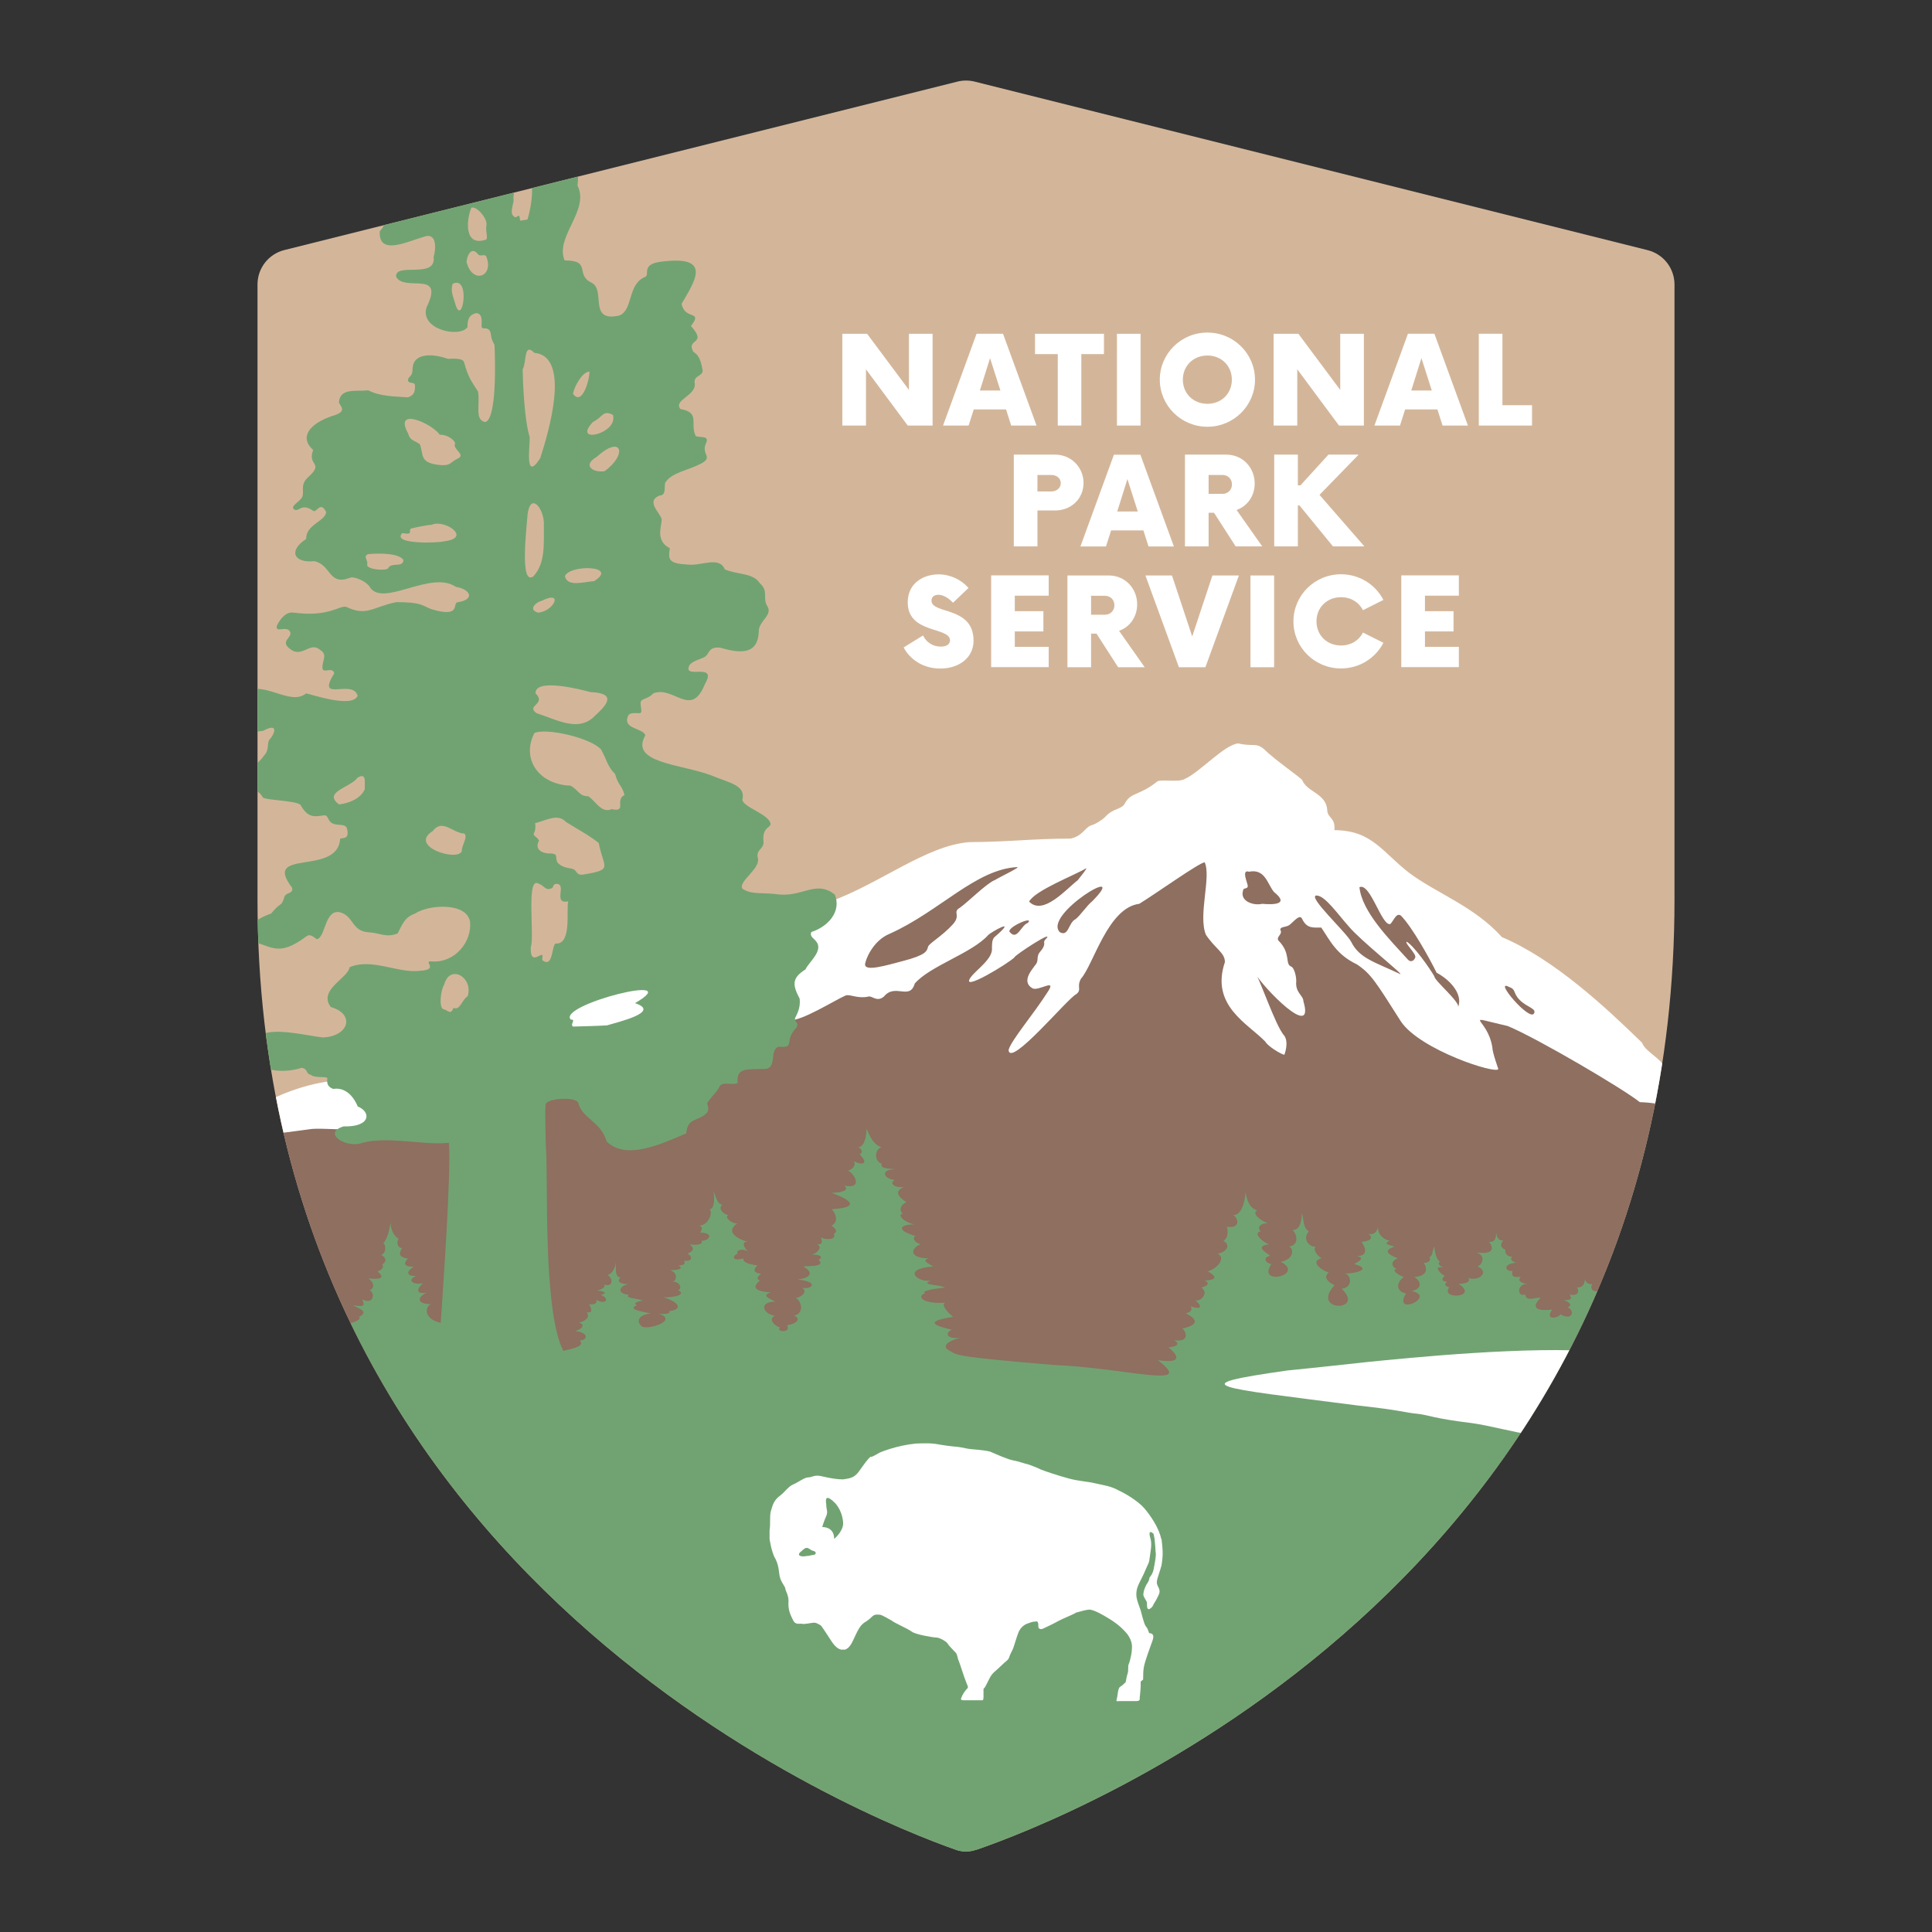 <?xml version="1.0" encoding="UTF-8"?><svg id="a" xmlns="http://www.w3.org/2000/svg" width="192" height="192" xmlns:xlink="http://www.w3.org/1999/xlink" viewBox="0 0 192 192"><rect x="0" y="0" width="192" height="192" fill="#333333" stroke="none"/><defs><clipPath id="d"><path d="m96.99,183.83c-.64.23-1.35.23-1.99,0-8.54-2.99-69.41-26.75-69.41-94.41V28.27c0-1.62,1.1-3.03,2.67-3.42L95.15,8.11c.56-.14,1.15-.14,1.71,0l66.88,16.75c1.57.39,2.67,1.8,2.67,3.42v61.14c0,68.33-60.86,91.49-69.41,94.42h0Z" style="fill:none;"/></clipPath></defs><g id="b"><g id="c"><g style="clip-path:url(#d);"><path d="m96.99,183.83c-.64.23-1.35.23-1.99,0-8.54-2.99-69.41-26.75-69.41-94.41V28.27c0-1.62,1.1-3.03,2.67-3.42L95.15,8.11c.56-.14,1.15-.14,1.71,0l66.88,16.75c1.57.39,2.67,1.8,2.67,3.42v61.14c0,68.33-60.86,91.49-69.41,94.42h0Z" style="fill:#d3b69a;"/><polygon points="24.44 111.44 82.44 93 97.89 84.89 110.33 84.89 137.11 86.11 167.22 109.78 156.67 147.78 73.89 137.89 34.67 138.89 24.44 111.44" style="fill:#8e6f60;"/><path d="m38.28,111.27c-1.6,1.51-5.19.78-7.25.92-2.94.38-8.83,1.25-12.43,1.04,1.34-.87,5.77-2.52,6.1-2.65,2.71-1.92,6.54-3.16,9.32-3.22.81-.16.2,1.08,1.04,1.15.82-.08,1.99.31,2.42,1.73.15.33,1.34.42.81,1.04Z" style="fill:#fff;"/><path d="m98.84,87.47c-.83.35-2.6,2.13-3.42,2.72-.83.47.12.71-.71,1.65-1.06,1.18-2.36,1.89-2.48,2.24-.12.47-.24.83-2.48,1.42-1.77.47-3.78,1.06-3.78.35,0-.35.71-2.36,2.48-3.07,4.92-2.21,8.53-6.4,12.64-6.61.35,0-1.65.94-2.24,1.3Zm8.27,0c-1.14.87-3.44,3.57-4.84,2.13.6-1.12,4.51-2.61,5.67-3.31.12,0-.47.71-.83,1.18Zm-4.96,4.25c-.64.17-1.05,1.77-1.77.94-.55-.41,2.47-1.74,1.77-.94Zm28.7-2.72c.83,0,2.13,1.89,3.19,3.07,1.18,1.42,5.67,4.96,5.08,4.72-2.48-1.18-4.02-1.54-4.84-3.19-.47-.94-4.49-4.61-3.42-4.61Zm4.25-.83c1.08-.5,2.21,3.91,3.07,3.66.35-.35.59-1.18,1.06-.83,1.14,1.18,2.81,4.19,3.54,5.67,1.44.76,2.63,2.21,2.13,3.42.23-.5-2.35-2.62-2.36-3.07-.5-.86-1.99-2.97-2.72-3.42-.35,0,.94,1.18.83,1.54-.12.35-.47.59-.83.12-1.7-1.88-4.47-4.63-4.72-7.09Zm14.88,9.92c.71.24.35.59,1.06,1.3.71.71,1.65.83,1.42,1.3-.38.94-4.14-3.5-2.48-2.6Zm-25.86-11.46c1.61-.32,1.82,1.2,2.48,2.01,1.58,1.26-.03,1.28-1.18,1.18-.84.21-2.22-.26-1.89-1.3,0-.35.47-.12.47-.47.03-.18-.69-1.69.12-1.42Zm-15.59,2.95c-.47.35-1.18,1.42-1.65,1.77-.7.33-.67,1.76-1.54,1.3-1.81-1.71,7.18-7.1,3.19-3.07Zm62.47,21.38c-1.15-1.64-4.9-3.47-5.67-4.96-.12-.71-1.89-1.54-2.13-2.36-3.58-3.49-8.73-8.31-13.94-10.51-2.77-3.08-6.5-4.35-9.21-6.38-2.71-2.09-3.69-4.23-7.44-4.25.12-1.3-.71-1.18-.71-2.01-.12-1.65-2.01-1.77-2.48-2.95-.12-.24-2.72-2.01-3.78-3.07-.83-.71-1.06-.24-2.6-.59-1.41.16-3.79,2.86-5.31,3.54-.59.35-2.36,0-2.72.24-1.77,1.42-2.6,1.06-3.19,2.13-.35.71-1.18.47-2.01,1.42-.24.24-.94.71-1.42.83-.59.24-.83,1.06-2.01,1.3-3.9.01-5.87.32-10.04.35-4.27.32-8.87,4.11-13.82,5.9-.31,3.34-3.77,1.68-2.01,3.78.24.24.47.94,0,1.3-.59.35-.83,1.06-1.06,1.42-1.42,1.01-1.26,1.44-.71,2.95.16,1.31-.75,1.8-.35,2.36,1.23.13,4.59-2.02,5.67-2.48.47-.12,1.18.35,2.24.12.35-.12.83.59,1.54,0,1.12-1.37,2.57.42,3.07-1.3,1.54-1.77,5.7-3.01,7.32-4.84.24-.24,3.07-1.89.59.24-.24.24-.24.71-.24,1.06.12,1.09-1.57,2.16-2.13,2.95-1.06,1.54,3.78-1.42,4.37-2.01-.08-.15,4.24-2.97,3.07-1.77-.35.35.24.35-.59,1.3-.35.47,0,.83-.47,1.3-.12.24-1.42,1.54-.24,2.24.59.35,2.48-1.06,1.54.35-1.42,2.24-3.66,4.84-3.9,5.79.14,1.8,5.9-5.18,6.73-5.55.59-.47,0-.71.47-1.54,1.24-1.39,2.66-7.05,5.79-7.44,1.74-1.07,5.9-4.05,6.5-4.13.67,1.45-.67,5.27.12,7.2.94,1.42,1.89,1.77,1.89,2.72-1.46,4.33,2.29,6.11,4.02,7.91.24.47,1.65,1.3,1.89,1.3,0,0,.47-1.18,0-1.89-.88-.89-2.64-6.26-2.95-6.26.82,1.45,6.03,6.83,4.84,2.83,0-.59-.83-.83-.71-2.01,0-.59-.24-1.3-.47-1.42-.71-.24,0-1.3-1.3-2.6-.24-.35.35-.59.24-.94-.24-.47.47-.35.83-.59.47-.35,1.06-1.18,1.3-.59.47.94,1.06.83,1.89.83.87,1.3,1.5,2.69,3.54,3.66,1.42.95,1.89,1.77,4.37,5.67,1.89,2.83,9.57,5.31,9.68,4.72,0,0-.59-1.65-.59-2.13-.46-3.02-3.26-3.24,1.54-2.13,2.98,1.24,11.53,6.28,13.11,7.56,4.79.16,4.78,2.35,8.03,1.42Z" style="fill:#fff;"/><path d="m158.68,133.87c1.45-.92,0-2.31,1.39-3.84-.35-.12-.35-.58-.35-.81-.58-.12-.81-.35-.58-.93-.7.12-1.16,0-.93-.7-.58.12-.7-.47-.7-.47,0,0,0,.93-.81.81.35.47,0,.93-.7.7.12.35.35.58-.58.58.7.23.81.58.35.7.81.35.47,1.4-.7.7-.12.35-1.63.7-.81-.47-1.86.23-1.98-.35-1.16-1.16-.35-.12-1.51.47-1.51-.35-.81.35-.93-1.05.23-1.05-.23,0-1.16-.12-.7-.7-.81.12-.93-.12-.81-.58-.7.12-1.05-.7.35-.81-.35-.12-.7-.35-.35-.58-.47,0-.81-.35-.7-.7-.23-.12-.7-.35-.23-.93-.23,0-.58,0-.7-.81,0,.35,0,1.05-.7.93.7.93,0,1.28-1.28,1.05,1.05.35.58,1.28.12,1.4,1.16.47.35,1.51-.93,1.16.35.35-.23.58-.93.58,2.09,1.38-1.92,1.58-.93.35-.35-.12-.58-.23-.23-.58-.35,0-.7-.12-.23-.58-.35-.12-1.28-1.05-.12-.81-.23-.12-.7-.35-.35-.58-.35-.23-.47-.81-.58-1.51-.23.58-.12.93-.47,1.05.23.35-.12.58-.58.58.23.23.7,1.28-.93,1.4.47.23,1.05,1.05-.23,1.4,2.51.55-1.97,2.57-.58.23-.81-.12-1.16-.93-.23-1.63-.58-.23-1.28-.7-.7-.81-.58-.23-.58-.81.12-1.05-.58-.23-1.74-.7-.35-1.16-.23-.12-1.28-.23-.47-.58-1.28-.35-1.16-1.4-1.16-1.4,0,0-.12.93-.93.7.81.7-.7.81-.7.81,0,0,1.05,1.4-.47,1.4,1.16.23-.47.81-.23.81,1.74.47.23.93-.93.93.58.12.81,1.4-.35,1.51,2.44,2.31-3.17,2.33-.7-.35,0,0-1.4-.58-.58-1.28-.35,0-2.09-1.05-.7-1.4-.47-.23-.93-.93-.58-1.16-.58.12-1.4-.7-.7-1.51-.58-.35-.47-1.05-.7-1.86,0,.7-.12,1.74-.93,1.74.47.35.7,1.51-.35,1.63.47.12.58,1.28-.81,1.51,2.5,1.33-2.46,2.46-.93.23-.7-.12-.81-.7-.12-.81-.35-.35-1.63-.93-.12-1.16-.7-.23-1.63-1.16-.81-1.28-.35-.23-.23-.81.7-.81-.47-.12-1.74-.93-1.05-1.28-1.05-.23-1.16-1.86-1.16-1.86,0,0-.12,2.44-1.28,2.33.47.12.93,1.4-.58,1.16.12.47.12,1.16-.35,1.4.81.47.23,1.16-.58,1.28.81.35.12,1.4-.93,1.74-.7-.23,1.98.81-.35.93.35.12.58.47-.35.7.81.47,0,1.4-.58,1.28.47.35.93,1.05-.47.58.23.35,0,.58-.47.7.7.35,1.74,1.05-.35,1.51.35.23.81,1.4-.81,1.16.81.47-.12.7-.58.7.47.35,1.98,1.74-1.05,1.28,3.89,2.96-2.98.78-10.46.47-9.53-.81-9.42-.93-10.23-1.4-.93-.47,0-1.05,1.05-1.28-1.74.12-1.28-.7-.81-.81-1.51-.35-3.02-.81.12-1.28-.35-.23-1.28-1.16-.81-1.4-2.67.12-2.67-.81-1.98-.93-.47-.23.81-.47,1.98-.58-.7-.35-2.56-.23-1.4-.7-1.28.23-3.02-1.16.23-1.4-.58-.35-1.16-.58-.47-.81-1.86,0-1.86-.93-.81-1.4-.7-.23-.81-.7-.47-.81-1.98-.58-1.63-1.16-.12-1.16-1.16-.23-1.74-1.05-1.16-1.05-.47-.47-.12-.93.35-1.16-1.05-.7-1.05-1.16-.23-1.51-.93.12-1.51-.35-.93-.7-1.16-.12-1.4-1.05,0-1.05-.47-.12-1.51,0-1.28-.58-.7-.12-.81-1.4,0-1.63-.93-.12-1.51-1.86-1.51-1.86,0,0,0,1.98-.93,1.86.35,0,.7.58.23.7.93.93.35,1.16-.58.7.35.47-.35.93-.58.93.58.23,1.63,1.86-.35,1.51.58.47-.35.7-1.28.7.35.12,3.95,1.4,0,1.63.35.23.81,1.28,0,1.63.35.23.7.58.23.81.35.7-1.05.58-1.28.35.23.7,0,.7-.35.7.58.35-.12.93-.58,1.05.7-.12,1.28.23.7.47.81.81-1.28.58-1.51.7.7.35,1.16,1.05-.58,1.28,2.33.23,1.28,1.05.47.81.58.47-.12.93-.7,1.05.35-.12,1.16,1.4-.12,1.74.7.23.35.81-.7.93.47.81-1.16.7-.7.23-.7-.23-1.16-.93-.47-1.16-1.16-.12-1.74-1.4,0-1.4-.58-.35-1.4-.58-.47-.93-2.09-.12-1.51-.81-1.05-1.16-.47-.23-.12-.47.12-.7-.58,0-.93-.35-.35-.81-.93-.12-1.51-.35-1.4-.7-1.28.35-1.05-.35-.58-.47-.23-.47.7-.47,1.05-.23-.35-.23-.81-1.05,0-.93-1.98-.58-1.86-1.4-1.05-1.86-.47.12-1.4-.58-.93-.81-.58-.12-1.05-.7-.58-1.05-.47,0-.58-.58-.93-1.4.12.35.23,1.86-.35,1.86.35.35-.12,1.63-1.05,1.63.47.12.23.47.12.7,1.4,0,.93.81.12.81.23.35-.47.47-1.16.35.7.58,0,.81-.23.93.47.23.58.81-.35.7.23.35-.12.47-.58.47.7.35-.12.47-.81.47.81.23.7,1.05.23,1.16.7-.12,1.05.7.58.81,1.05.58-1.05.81-1.51.7,1.86.58,1.86,1.28.58,1.4.35.23-.47.35-1.05.23,2.14.68-1.07,1.7-1.63,1.28-.58-.47-.35-1.16.93-1.28-1.28-.23-2.33-.47-1.4-.81-.35-.12-.23-.35.58-.47-.58-.23-1.86-.23-1.4-.58-1.28-.12-.93-.93,0-1.05-1.05,0-1.16-.35-.81-.7-.58.12-.47-.93-.47-1.51,0,.23-.23,1.16-.81,1.28.81.7.12,1.28-.35.93.23.35-.58.7-.93.58,1.05.12,1.28.35.58.47,1.05.47.35,1.05-.47.47.23.35-.23.58-.7.47.23.35.47.93-.23.81.35.47,0,.81-.81,1.05.58,0,.58.58-.35.81,1.4.12,1.28.93.47.93.58.58-.81.81-.7.81l-.93.23c-2.09-4.1-1.46-17.47-1.74-20.46,0-.7-.12-3.6,0-4.07.12-.58,3.26-.81,3.26,0,.47,1.5,2.22,1.74,2.79,3.72,1.91,1.87,5.3.32,7.91-.81.13-1.65,1.27-1.14,2.09-2.09.23-.47,0-.58,0-.93.22-.39,1-1.17,1.16-1.51.22-.73,1.27-.19,1.86-.47-.19-1.6,1.04-1.34,2.67-1.4,1.31-.02.43-1.88,1.4-2.21,1.73.16.48-.56,1.74-1.86.35-.58-.12-.47-.12-.93.12-.35.58-.93.47-1.98-.69-1.33-.83-2.03.58-2.91.27-.67,1.85-1.87,1.05-2.79-.12-.23-.7-.47-.46-.93,1.52-.48,3.04-1.94,2.32-3.72-1.82-1.44-3.11.18-5.46,0-1.86-.25-2.74.05-3.72-.58-.46-.74,1.94-2.03,1.51-3.14-.12-.81.7-.81.58-1.63-.12-1.4.81-1.28.7-1.74-.28-.95-2.72-1.6-2.79-2.33.34-1.44-1.19-1.64-3.14-2.44-2.96-1.11-8.09-1.21-6.51-3.95-.16-.74-2.22-.61-1.74-1.86.12-.46.7-.35,1.16-.35s-.12-1.05.23-1.28.7-.23,1.16-.7c2.05-.77,3.74,2.54,5.12-.93,1.24-2.11-1.89-.57-1.63-1.63.12-.7,1.4-.81,1.74-1.16s.35-.93,1.4-.81c1.95.56,3.75.76,3.84-1.63-.03-1.03,1.48-1.62.81-2.56-.44-.81.17-1.45-.7-2.21-.68-1.07-2.22-.83-3.49-1.39-.55-1.33-2.28-.34-3.6-.47-1.98-.09-2.05-.48-1.86-1.63-.47-.23-.81-.58-.93-1.16-.12-.58.12-1.28.12-1.74-.21-.67-1.58-1.77-.23-2.33.7,0,.46-.81.58-1.28.65-1.01,2.09-1.16,3.49-1.86,1.4-.7,0-.93.58-2.09.35-.81-.7-.47-1.05-.7-.59-1.25.5-2.32-1.51-2.67-.75-.94,1.74-1.35,1.4-2.67,0-.7.81-.58.81-1.16-.23-1.4-.58-1.63-.93-1.86-.75-1.38,1.46-.66-.23-2.56,1.23-1.62-.61-.53-.93-2.21,1.27-2.2,3.14-4.84-1.98-4.19-2.09.23-1.16,1.28-1.63,1.51-1.8.73-1.18,3.25-2.56,3.84-3.18.74-1.31-2.55-2.79-3.26-1.67-.8.07-2.21-2.67-2.21-.98-2.36,2.53-4.98,1.28-7.44.69-4.99-5.4-5.28-2.21-6.39.93-.23.35-.7.7-1.4.58-.93-.47-.7-.93-.81-.86-.42-2.34-1.86-3.37-1.86-1.58-.09-2.18,1.68-3.49,1.86-3.26.24-3.95,2.1-6.74,2.56-.93.12-.7,1.05-1.16,1.51-.47.58.23.58.23,1.16s-.23,1.4-.7,1.63c-.93.47.12,1.16-1.05,1.98-.58.35,0,1.28-.58,1.86-.58.83.71,1.38-.35,2.44-.15,2.46,2.69,1.05,4.3.58,1.44-.58,1.28,1.24,1.05,1.98.29,2.24-3.9.47-3.72,1.98.85,1.53,4.87-.74,3.02,3.02-.7,2.19,3.25,3.08,4.07,1.98,0-.47,0-1.28.93-1.4.58.12.47.81.47,1.28s.47,0,.81.47c.23.47,0,.58.47,1.4.07,1.28.26,7.45-.93,7.67-1.06-.21-.49-1.71-.7-3.02-.68-1.06-.98-1.43-1.39-2.91-.12-.46-1.16-.35-1.63-.35-1.2-.44-3.37-.74-3.49.93,0,.93-.35.7-.46,1.16,0,.47.7.12.7.58s0,.93-.7,1.16c-1.26-.1-2.72-.07-3.95-.7-1.22.14-2.76-.27-2.91,1.16,0,.35,1.05.93-.7,1.4-2.19.75-3.29,2.09-1.86,3.37-.61,1.61,1.12,1.21-.46,2.67-.81.7-.47,1.28-.58,1.86s-1.4,1.05-.81,1.4c.47.23.7-.7,1.86.12.35.23.7-1.05,1.28.12-.06.9-2.05,1.26-1.98,2.67-1.83,1.19-1.21,2.42.81,2.21,1.72.38,1.38,2.5,3.6,1.63.35-.12,1.63.35,1.98,1.05,1.42,1.82,6.05-1.81,8.49-.12,1.41.22,1.94,1.23.23,1.51-.7,0,.46,1.63-2.67.7-.93-.35-.93-.7-3.49-.7-2.41.5-2.91,1.45-5,.46-.7-.12-1.74,1.05-5.23.58-.81-.12-1.4.81-1.63,1.28-.23.81.93,0,1.28.58s-.93.93-.12,1.63c1.29,1.23,2.1-.72,3.14.23.81.46.12,1.16.23,1.86.12.47,1.05-.23,1.16.47-1.86,2.98,1.81.48,2.33,2.21-.51,1.3-4.71-.18-5.12-.23-1.6,1.3-4.16-1.34-6.16-.12-1.44.71-2.18,1.5-.46,2.33.58.7-.7.7-.7,1.4.9,1.02,1.72.19,3.02.12,1.74-.93,1.05.46.7.81s0,1.05-.58,1.63c-.6.94-1.56,1.06-1.39,2.33-.1,1.24.78.89,1.28,1.86.53.28,3.12.28,3.72.7.73,1.3,1.28,1.22,2.44,1.05.35.12.23.35.58.7.58.47,1.51,0,1.63.7.23,1.05-.47.81-.7.93-.23,3.77-7.83.9-4.77,4.88.12.7-.7.35-.81,1.05-.35.93-.23.23-1.28,1.51-1.31.44-3.3,1.63-2.21,2.67,2,.46,2.71,1.45,4.77.23,1.2-.67,1.01-1.1,1.98-.35.89-.15.77-3.05,2.33-2.67,1.35.38,1.12,1.85,2.79,1.98,1.14.05,1.74.58,2.91.12.48-.87.65-1.59,1.74-1.98,1.31-.89,5.12-1.16,5.46.81.2,2.05-1.55,4.08-3.72,3.95-1.16-.12.81.81-1.28.93-2.16.26-4.82-1.31-6.98-.35-.11,1.07-3.15,2.23-1.86,3.95,2.47.7,1.79,2.94-.81,3.02-1.42-.14-5.47-1.19-6.39,0-1.29,1.39-1.09,3.31.93,3.14,1.16.31,2.44.19,3.37-.12.7.12.35.58.93.7.33.35,1.69.12,1.63.35-.12.81.35.93.58,1.05.92-.16,1.86.36,2.44,1.74,1.35.54,1.3,2.06-1.4,1.98-2.24.67.36,2.25,1.86,1.63,2.66-.68,6.13.28,8.6,0,.25,2.88-.62,14.9-.81,17.9-1.98-.47-1.4-1.86-.93-1.86-1.51,0-1.4-.7-.47-1.16-1.05.23-1.05-.35-.35-.93-1.05.23-1.63-.35-.7-.7-.81,0-1.16-.35-.23-.93-1.16,0-.93-.47-.58-.81-.7-.12-1.05-.35-.58-1.05-.47,0-.58-.58-.35-.93-.81-.47-.81-1.63-.81-1.63,0,0-.12,1.4-.7,2.09.23.12.35.93-.23,1.16.35.12.7.58.12.93.12.23.12.47-.47.7.81.7.23.81-.93.7.7.47.58,1.05.12,1.16.58.23.47,1.51-.7.93.12.47.47.81-.93.58.35.23,1.74.58.58,1.16.23.12.12.47-1.98.93.58.12,1.16.35.7.7.58.47-1.16,1.05-1.86,1.28,2.46.88-2.67,2.15-2.56,1.98,0,0,.23-.12.35-.35-.35.12-.7,0-.47-.12-.35-.12-.58-.35-.23-.47-.23-.23-.58-.35-.35-.47-.12-.12-.7-.35-.23-.35-.35-.47-.47-1.05-.47-1.05,0,0-.12,1.05-.47,1.28.35.12,0,.58-.47.81.35.12-.12.47-.47.58.85.35-.05.44-.47.7.25.27.3.7.47.93h0c.25,2.3,1.91,3.3,3.6,4.3.35.47,2.67,2.67,3.49,3.6,1.85,1.38.82,3,1.63,4.42,3.01,2.12,7.24,8.96,7.67,12.79,1.66,4.21,7.15,4.58,7.79,10.58,0,1.91.63,1.41,1.63,2.21.56,1.04,2.53,2.68,2.32,3.49.12,2.91,1.96,5.08,4.07,7.56.2,1.09,6.03,3,5.58,4.53.13,2.14-.34,3.68,1.74,4.88,2.23,3.61,4.5,4.3,8.72,7.91,3.92,3.77,10.64,6.88,16.04,9.3,10.25,2.15,12.03-4.49,18.02-9.42,10.79-9.02,7.45-3.36,14.18-15.69,1.75-1.07,3.46-2.65,3.72-5,3.28-2.95,13.48-8.67,10.81-13.25,2.18-4.05,9.42-7.98,8.25-13.49,5.08-5.1,3.26-7.37,5.23-13.49l6.98-8.6ZM40.56,43.08c-1.49-2.71,2.37-1,3.14.12.93,0,1.63.7,1.51.93-.23.47,1.05,1.05.35,1.4-.93.47-.7.7-1.63.7-2.34-.17-1.78-1.01-2.21-2.09-.7-.46-.93-.35-1.16-1.05m10.93-25.58c2.18-1.06,1.21,3.52.93,4.3l-.7.12c-.12-.12,0-.58-.23-.47s-.23.23-.47,0c-.43-.37.15-1.43,0-1.74.01-.14.2-2.37.47-2.21Zm-4.65,3.14c.48-.21,1.52.94,1.51,1.63-.12.81.12,1.05,0,1.51-2.19.8-2.05-1.79-1.51-3.14Zm-.47,5.35c.06-.71.53-1.54,1.16-.7.23.23.7-.12.81.23.77,1.99-1.43,2.76-1.98.47Zm-1.16,4.07c-.21-.69-.44-1.17-.23-1.86,1.86-.96.94,4.63.23,1.86Zm6.74,6.63c.4-.76.09-2.71,1.16-1.63,3.68.34,1.38,7.98.58,10.46-1.6,2.49-1-1.3-1.05-2.09-.52-1.67-.67-5.22-.7-6.74Zm5,2.44c.1-.7.92-2.2,1.63-2.21.03.74-.72,3.48-1.63,2.21Zm1.98,2.79c.97-.45.97-1.23,1.98-.7.58,1.86-4.13,2.99-1.98.7Zm.35,3.49c2.53-2.29,3.1-.26.81,1.4-1.1.19-2.27-.54-.81-1.4Zm-6.86,5.81c.25-2.35,1.56-.83,1.63.7-.01,2.24.16,4.04-1.05,5.35-1.39.97-.64-4.98-.58-6.05Zm-8.25,2.56c-.68.19-5.3.32-4.19-.81,1.28.23.47-.35.93-.47.47-.12,1.63-.35,1.98-.35,1.23-.6,4.08,1.28,1.28,1.63Zm11.97,3.49c.38-1.19,5.42-1.12,2.91.47-1.13.09-2.62.59-2.91-.47Zm-2.33,2.44c2.28-1.14,1.21,1.08-.35,1.16-1.08-.33-.06-1.1.35-1.16Zm-17.21-4.65c1.05-.1,3.05-.11,3.49.58-.02.81-1.21.18-1.51.81-.09.29-2.17.17-2.09-.35.12-.47-.47-.81.12-1.05Zm22.55,16.04c-1.64,1.74-3.85.38-5.81-.23-1.14-.78,1.01-.87-.12-1.98-.05-1.56,4.59-.36,5.46-.12,2.61.11,1.69,1.22.47,2.33Zm-6.05,1.74c1.2-.55,5.64.5,6.63,1.63.56,1,.64,1.71,1.4,2.44.3,1.17.69,1.09.93,2.09-1,.48.3,1.74-1.28,1.4-1.03.47-1.62-.87-2.33-1.28-.89,0-.95-.61-1.74-1.05-3.2-.12-4.92-2.68-3.6-5.23Zm.12,8.95c1.19-.33,2.24-.96,3.02-.12,1.39.88,2.01,1.14,3.26,2.09.47,2.51,1.52,2.63-1.51,3.14-.81.12-.58-.46-1.16-.58-.7-.12-1.05-.23-1.4-.58-.35-.58.12-.81-.58-.93-1.16.04-1.72-.51-1.28-1.28-.23-.46-.7-.46-.47-.81.23-.47,0-1.16.12-.93Zm-10.23.81c.96-1.31,2,.18,3.14.23.44.28-.32,1.29-.23,1.74-.41,1.09-5.33-.46-2.91-1.98Zm10.58,5.23c.41.1.69.71,1.16.46.35,0,.12-.46.58-.46,1.07.02-.42,2.03,1.16,1.74-.22.81.37,4.17-1.16,4.19-.51-.19-.26,2.35-1.28,1.74-.23-.12-.12-.12-.12-.46.07-.67-1.26,1.14-1.16-.93.4-1.06-.52-7.21.81-6.28Zm-9.42,10c.55-2.06,2.9-.74,2.33,1.16-.55.3-.77,1.47-1.4,1.16-.34.76-.49.24-1.05.12-.42-.22-.24-1.88.12-2.44Zm-10.46-17.9c-1.65-1.25,1.15-1.66,1.86-2.67.91-.51.67.49.7,1.16-.39.93-1.58,1.41-2.56,1.51Z" style="fill:#71a372;"/><path d="m56.72,101.32c-1.36-1.45,11.74-4.75,6.39-1.63,2.63.88-1.71,1.88-2.79,2.21-.95.06-2.37.09-3.37.12-.35-.23.35-.7-.23-.7Z" style="fill:#fff;"/><path d="m151.7,142.48c.12,0,.12-.12.23-.35.47-.81,1.16-1.4,1.63-1.98.7-.7,3.72-4.42,5.23-5.7l.23-.12c-7.09-.58-18.72.58-23.37,1.05-5.23.58-7.67.81-7.67.81-10.58,1.51-7.44,1.63,6.98,3.49,4.3.47,4.65.7,5.81.81s1.63.47,5.46.93c1.74.23,4.77,1.05,5.46,1.05h0Z" style="fill:#fff;"/><path d="m115.4,152.95c-.2-1.09-1.09-2.37-1.68-3.06-.59-.69-1.88-1.48-2.57-1.78-.69-.4-1.38-.49-2.27-.69-.79-.2-1.58-.2-2.67-.49-1.09-.3-2.27-.69-2.77-.89-.4-.2-.69-.3-1.19-.49-.49-.1-.89-.3-1.48-.4-.59-.1-1.68-.59-2.37-.89-.79-.2-1.78-.2-2.27-.3-.49-.1-.99-.2-1.28-.2-1.98-.2-1.68-.4-3.85-.3-1.98.2-3.56.89-3.56.89,0,0-.99.59-.89.4-.3.2-.69.79-1.19,1.48-.49.69-.99.69-1.58.79-.59,0-1.19-.1-2.07-.3-.79-.2-.99.1-1.38.1s-.99.49-1.48.69c-.49.2-.89.79-1.28,1.09-.69.49-.79.99-.99,1.68-.1.69,0,1.19-.1,1.78v.89s.2,1.38.59,1.98c.4.79.3,1.48.49,1.98s.49.79.49.99.4.69.3,1.48c0,.79.3,1.28.49,1.68.2.4.59.3.79.3.3.1.99-.1,1.28-.1s.69.3.69.3c0,0,.3.4.99,1.48.69,1.09,1.19.89,1.19.89,0,0,.49.2.99-.89.1-.2.4-.89.59-1.19s.2-.3.4-.49.4-.2.89-.69c.3-.3.59-.2.79-.2s.99.49,1.19.59c.2.2,1.58.79,1.98,1.09s2.17.59,2.47.59.99.4,1.09.59.59.69.79.89.2.59.3.79.59,1.78.69,1.98c.2.59.3.59.2.79-.1.1-.4.4-.59.89-.1.2-.1.3.2.3h1.88c.1,0,.1-.3.1-.3v-.79c0-.1.1-.1.2-.3q.1-.2.4-.79c.3-.59.59-.69,1.09-1.19.59-.59.79-.59.89-.99.1-.3.3-.59.4-.89.2-.59.3-.99.49-1.48s.59-.79.89-.89c.3-.1.49-.2.79-.2.3-.1.3.2.3.49s.3.3.49.2c.2-.1.89-.4,1.58-.79.59-.3,1.38-.59,1.68-.79.4-.1.99-.3,1.38-.3.59.1,1.38.59,1.88.89.49.3,1.09.69,1.78,1.48.69.89.49,1.48.49,1.78,0,.2-.2,1.09-.3,1.28s0,.59-.1.89-.2.89-.2.89c0,0-.4.4-.59.49-.2.2-.2.89-.3,1.19-.1.3.1.2.3.2h1.68c.4,0,.3-.3.3-.3,0,0,.1-.89.1-1.19v-.4c0-.1.2-.2.2-.2.1,0,0-.49.1-1.19.1-.69.69-2.17.89-2.77.2-.59-.1-.69-.3-.69-.1,0-.1-.3-.3-.59-.2-.2-.3-.59-.59-1.68-.4-1.09-.49-1.38-.4-1.98.1-.59.49-1.09.89-2.07.49-1.09.3-.59.49-1.78.2-1.19-.1-1.38-.1-1.78s.4,0,.4,0l.1.49s.1.99.1,1.28c.1.3-.1,1.28-.2,1.78-.1.49-.4.79-.4.79,0,0,0,.3-.3.69-.2.4-.3.69-.3.89-.1.2.2.59.3.79.1.2,0,.49.1.69s.3,0,.3,0c0,0,.2-.1.3-.4.2-.3.3-.49.49-.89.2-.4.1-.59-.1-.99-.2-.4.1-.89.4-1.98.2-1.19.1-1.68,0-2.67Zm-34.57,1.58c-.2,0-.4.1-.59.1s-.4.1-.69,0-.1-.3,0-.4.2-.1.2-.2c.1,0,.2-.2.4-.2.3,0,.3.2.69.3s.2.4,0,.4Zm2.07-1.58c0-1.28-1.19-1.19-1.19-1.19,0,0,.2-.69.4-1.09.2-.49,0-.59,0-1.19-.1-.59,0-.99.89-.1.79.89.79,1.98.79,1.98,0,0,.1.69-.89,1.58Z" style="fill:#fff;"/><path d="m92.68,33.17v9.12h-2.47l-4.15-5.59v5.59h-2.35v-9.12h2.46l4.16,5.58v-5.58h2.35Z" style="fill:#fff;"/><path d="m100,40.69h-3.23l-.51,1.6h-2.54l3.33-9.12h2.63l3.33,9.12h-2.52l-.51-1.6Zm-.58-1.88l-1.03-3.22-1.01,3.22h2.04Z" style="fill:#fff;"/><path d="m109.72,35.19h-2.26v7.1h-2.34v-7.1h-2.26v-2.02h6.85v2.02Z" style="fill:#fff;"/><path d="m111,33.17h2.35v9.12h-2.35v-9.12Z" style="fill:#fff;"/><path d="m115.26,37.73c0-2.58,2.11-4.68,4.73-4.68s4.73,2.1,4.73,4.68-2.12,4.68-4.73,4.68-4.73-2.1-4.73-4.68Zm7.16,0c0-1.38-1.04-2.4-2.43-2.4s-2.44,1.02-2.44,2.4,1.04,2.4,2.44,2.4,2.43-1.02,2.43-2.4Z" style="fill:#fff;"/><path d="m135.54,33.17v9.12h-2.47l-4.15-5.59v5.59h-2.35v-9.12h2.46l4.16,5.58v-5.58h2.35Z" style="fill:#fff;"/><path d="m142.87,40.69h-3.23l-.51,1.6h-2.54l3.33-9.12h2.63l3.33,9.12h-2.52l-.51-1.6Zm-.58-1.88l-1.03-3.22-1.01,3.22h2.04Z" style="fill:#fff;"/><path d="m152.25,40.27v2.02h-5.29v-9.12h2.35v7.1h2.93Z" style="fill:#fff;"/><path d="m107.68,47.99c0,1.58-1.23,2.74-2.83,2.74h-1.75v3.57h-2.35v-9.12h4.1c1.6,0,2.83,1.26,2.83,2.81Zm-2.26.02c0-.47-.4-.81-.95-.81h-1.37v1.64h1.37c.55,0,.95-.35.95-.84Z" style="fill:#fff;"/><path d="m113.65,52.71h-3.23l-.51,1.6h-2.54l3.33-9.12h2.63l3.33,9.12h-2.52l-.51-1.6Zm-.58-1.88l-1.03-3.22-1.01,3.22h2.04Z" style="fill:#fff;"/><path d="m125.44,54.3h-2.64l-2.15-3.34h-.54v3.34h-2.35v-9.12h4.1c1.64,0,2.83,1.29,2.83,2.87,0,1.25-.74,2.26-1.8,2.63l2.55,3.62Zm-3.01-6.16c0-.55-.4-.94-.95-.94h-1.37v1.88h1.37c.55,0,.95-.4.95-.94Z" style="fill:#fff;"/><path d="m129.13,50.23h-.15v4.07h-2.35v-9.12h2.35v3.05h.26l2.78-3.05h3l-3.89,4,4.46,5.12h-3.12l-3.33-4.07Z" style="fill:#fff;"/><path d="m89.81,64.34l1.92-1.19c.32.68.97,1.11,1.77,1.11.6,0,.91-.26.91-.62,0-1.38-4.2-.62-4.2-3.78,0-1.95,1.61-2.78,3.07-2.78,1.15,0,2.24.52,2.97,1.35l-1.54,1.47c-.49-.52-1-.79-1.46-.79-.37,0-.68.18-.68.58,0,1.38,4.18.52,4.18,3.98,0,1.75-1.52,2.77-3.29,2.77s-3.04-.94-3.66-2.1Z" style="fill:#fff;"/><path d="m100.85,59.21v1.53h2.84v2.01h-2.84v1.53h3.37v2.02h-5.72v-9.12h5.72v2.02h-3.37Z" style="fill:#fff;"/><path d="m113.76,66.31h-2.64l-2.15-3.34h-.54v3.34h-2.35v-9.12h4.1c1.64,0,2.83,1.29,2.83,2.87,0,1.25-.74,2.26-1.8,2.63l2.55,3.62Zm-3.01-6.16c0-.55-.4-.94-.95-.94h-1.37v1.88h1.37c.55,0,.95-.4.95-.94Z" style="fill:#fff;"/><path d="m123.12,57.19l-3.33,9.12h-2.63l-3.33-9.12h2.64l2.01,6.06,2.01-6.06h2.63Z" style="fill:#fff;"/><path d="m124.27,57.19h2.35v9.12h-2.35v-9.12Z" style="fill:#fff;"/><path d="m128.54,61.75c0-2.58,2.11-4.68,4.73-4.68,1.83,0,3.43,1.03,4.21,2.55l-2.03,1.02c-.4-.79-1.2-1.29-2.18-1.29-1.4,0-2.44,1.02-2.44,2.4s1.04,2.4,2.44,2.4c.98,0,1.78-.5,2.18-1.29l2.03,1.02c-.78,1.52-2.38,2.55-4.21,2.55-2.63,0-4.73-2.1-4.73-4.68Z" style="fill:#fff;"/><path d="m141.61,59.21v1.53h2.84v2.01h-2.84v1.53h3.37v2.02h-5.72v-9.12h5.72v2.02h-3.37Z" style="fill:#fff;"/></g></g></g></svg>